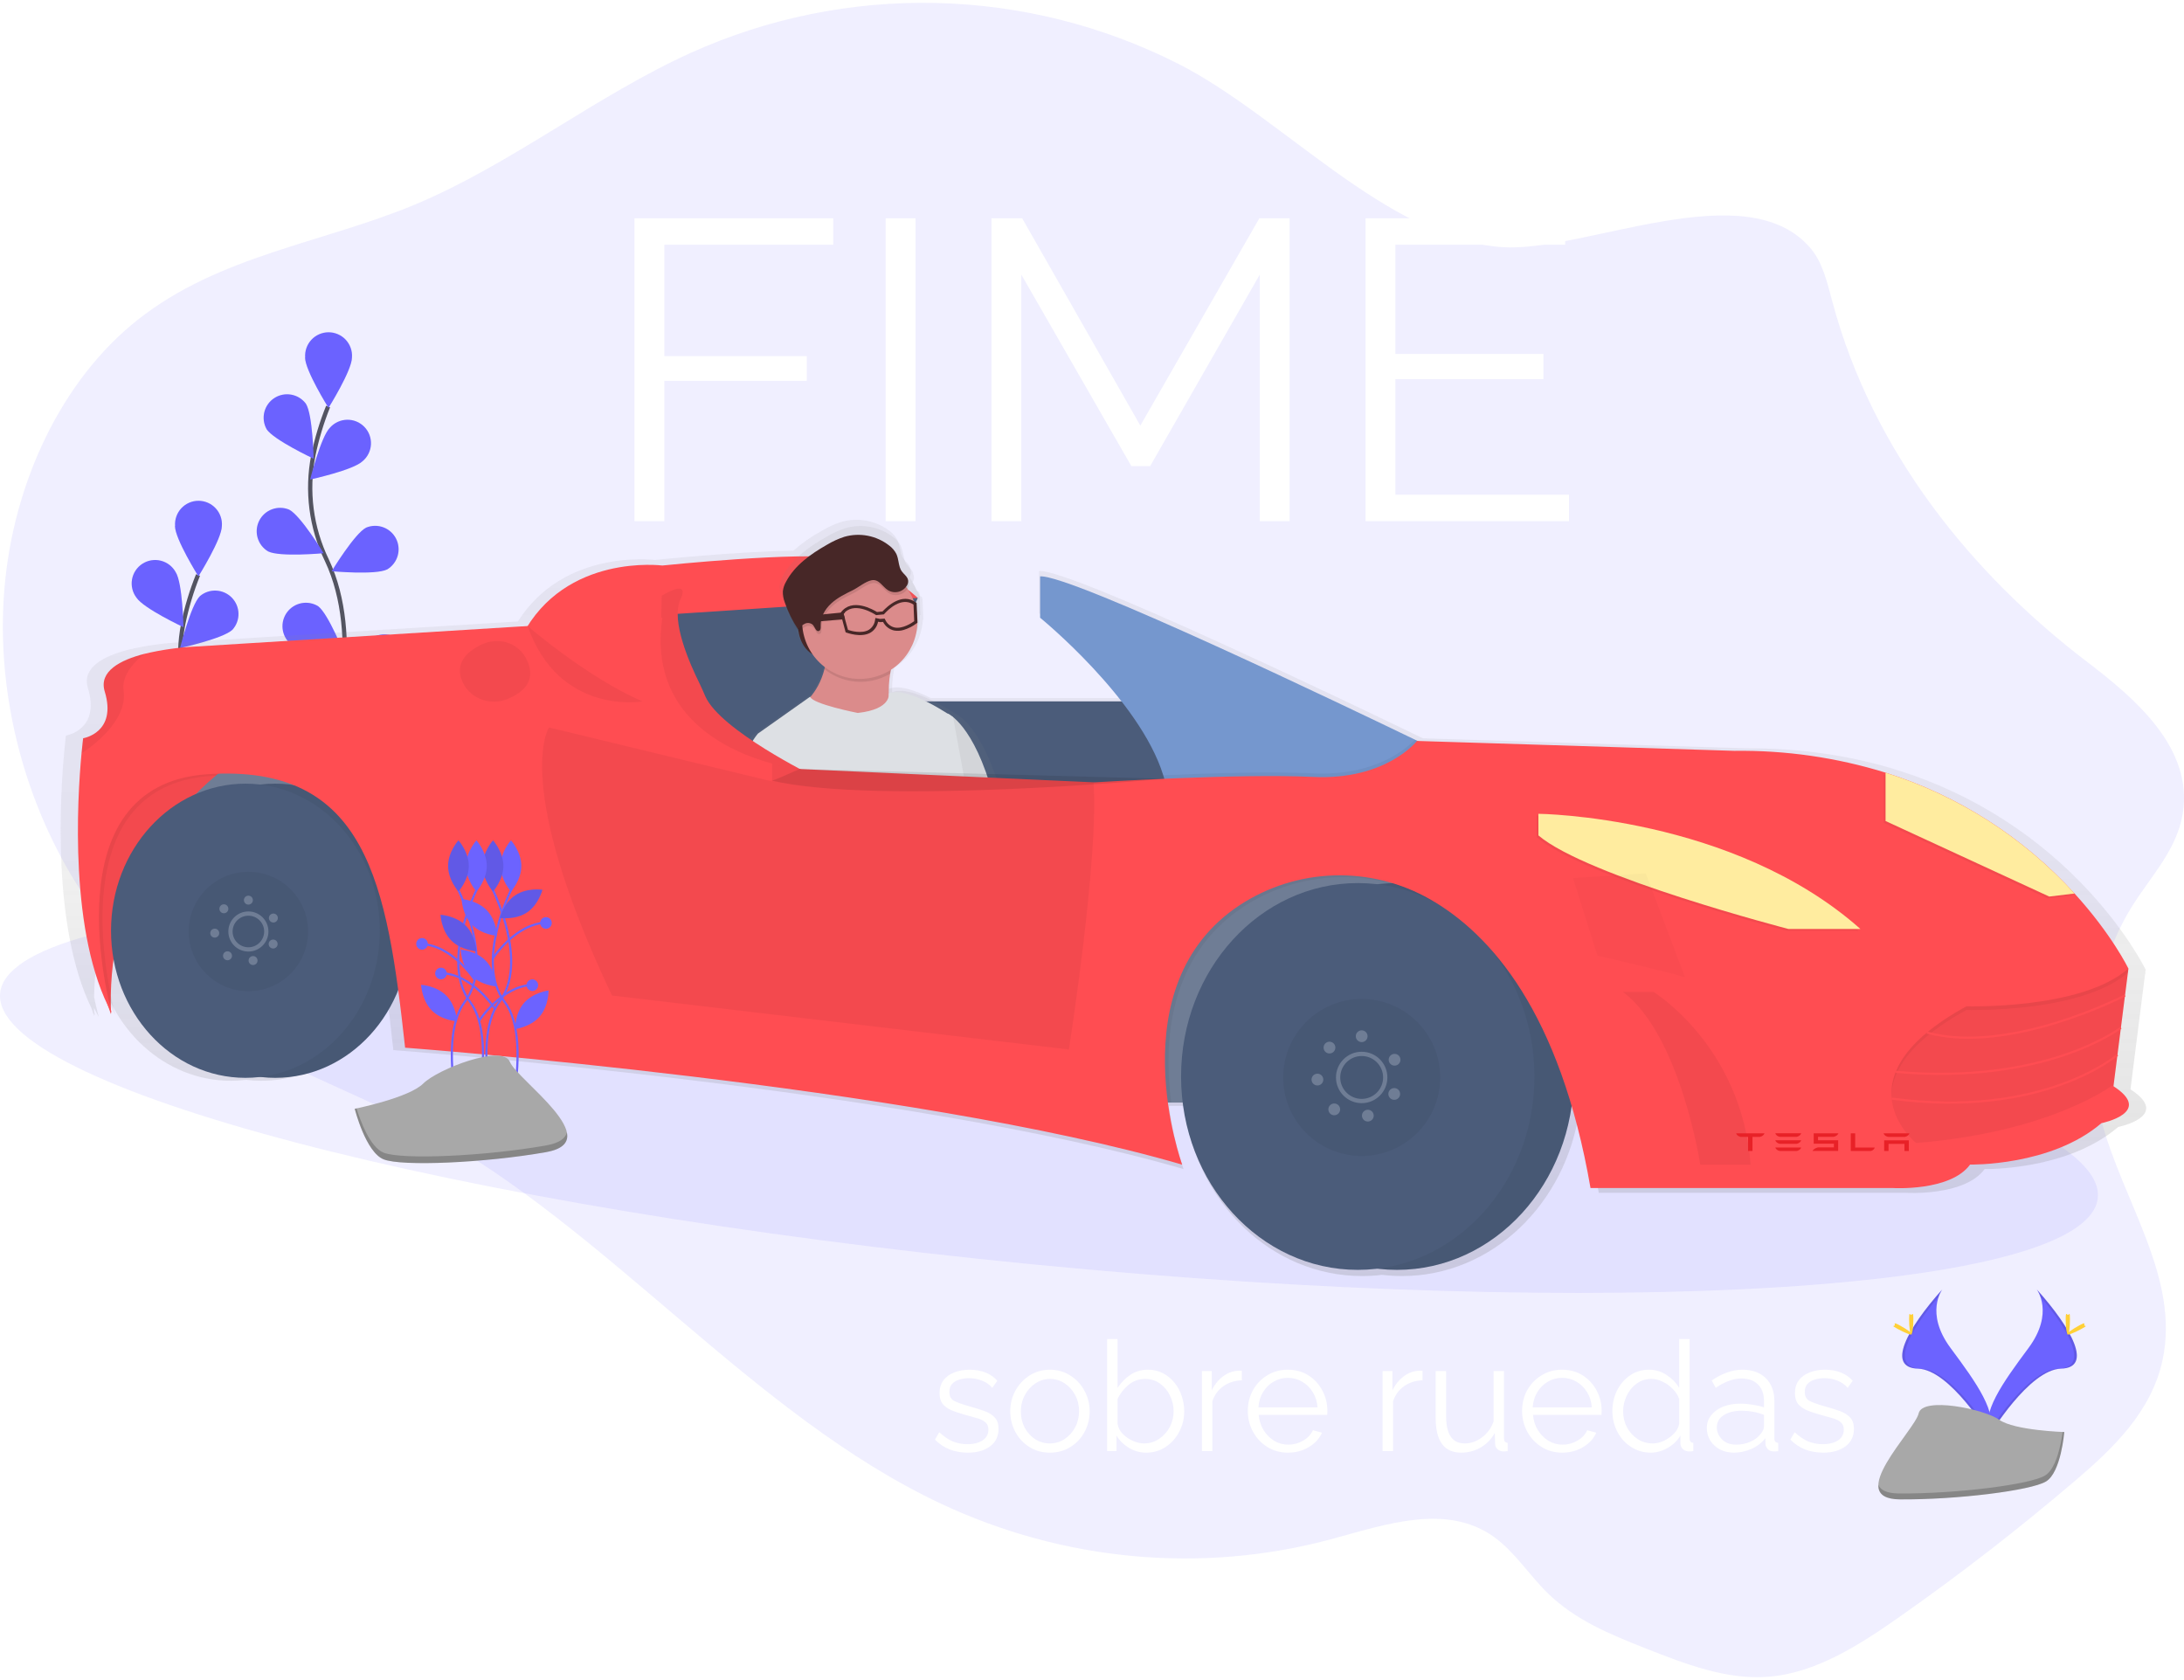 <svg width="65" height="50" viewBox="0 0 1024 785" fill="none" xmlns="http://www.w3.org/2000/svg">
<g clip-path="url(#clip0)">
<path opacity="0.1" d="M849.216 115.433C854.696 122.083 856.806 131.433 859.165 140.224C878.164 211.065 924.98 268.047 978.295 308.748C1000.87 325.988 1028.36 349.109 1023.42 380.02C1020.76 396.62 1009.09 408.84 1000.42 422.361C982.235 450.671 976.335 489.152 985.004 523.043C994.864 561.604 1022.42 597.585 1013.89 636.576C1008.63 660.577 990.774 677.657 973.605 692.338C946.821 715.225 919.184 736.665 890.693 756.659C871.594 770.06 851.276 783.1 829.018 784.8C809.42 786.3 790.222 778.85 771.613 771.5C755.355 765.069 738.686 758.379 725.557 745.499C716.988 737.089 710.159 726.239 700.639 719.358C678.281 703.198 649.564 713.438 623.926 720.358C563.431 736.599 498.687 730.669 441.122 703.618C352.82 662.117 285.516 574.965 199.143 528.203C162.007 508.093 121.61 495.613 87.223 469.712C67.85 454.965 51.202 436.947 38.028 416.471C12.03 376.36 -2.029 325.218 2.031 275.157C6.09 225.096 28.838 176.855 64.565 148.594C102.812 118.343 151.118 112.693 194.634 94.532C239.55 75.752 279.526 43.491 324.013 23.381C360.032 7.134 399.233 -0.84 438.737 0.044C478.241 0.928 517.045 10.648 552.302 28.491C600.748 52.991 649.834 110.153 703.789 114.493C742.226 117.493 819.199 79.012 849.216 115.433Z" fill="#6C63FF"/>
<path d="M155.946 347.089C155.946 347.089 170.505 297.638 153.216 261.247C145.864 246.027 143.646 228.833 146.897 212.245C148.503 204.383 150.826 196.684 153.836 189.245" stroke="#535461" stroke-width="2" stroke-miterlimit="10"/>
<path d="M143.027 166.254C143.027 172.314 154.026 189.885 154.026 189.885C154.026 189.885 165.025 172.314 165.025 166.254C165.137 164.745 164.936 163.23 164.436 161.802C163.935 160.374 163.145 159.065 162.116 157.957C161.086 156.848 159.839 155.964 158.452 155.359C157.066 154.754 155.569 154.442 154.056 154.442C152.543 154.442 151.047 154.754 149.66 155.359C148.273 155.964 147.026 156.848 145.997 157.957C144.967 159.065 144.178 160.374 143.677 161.802C143.176 163.23 142.976 164.745 143.087 166.254H143.027Z" fill="#6C63FF"/>
<path d="M124.939 199.815C128.229 204.905 147.027 213.695 147.027 213.695C147.027 213.695 146.687 192.985 143.398 187.895C141.724 185.67 139.27 184.162 136.529 183.676C133.788 183.19 130.965 183.761 128.628 185.274C126.292 186.788 124.616 189.131 123.939 191.831C123.262 194.531 123.633 197.388 124.979 199.825L124.939 199.815Z" fill="#6C63FF"/>
<path d="M125.729 257.187C131.138 259.917 151.727 258.027 151.727 258.027C151.727 258.027 140.978 240.316 135.568 237.586C133.003 236.521 130.131 236.466 127.527 237.432C124.923 238.397 122.781 240.312 121.53 242.792C120.279 245.272 120.013 248.133 120.785 250.801C121.556 253.469 123.308 255.747 125.689 257.177L125.729 257.187Z" fill="#6C63FF"/>
<path d="M136.098 300.498C140.968 304.098 161.626 305.728 161.626 305.728C161.626 305.728 154.026 286.457 149.147 282.847C146.799 281.42 144.001 280.924 141.306 281.456C138.61 281.988 136.211 283.51 134.581 285.722C132.951 287.934 132.207 290.676 132.498 293.409C132.788 296.142 134.09 298.667 136.148 300.488L136.098 300.498Z" fill="#6C63FF"/>
<path d="M170.025 214.865C165.675 219.086 145.427 223.466 145.427 223.466C145.427 223.466 150.427 203.355 154.736 199.125C155.742 197.998 156.969 197.09 158.341 196.457C159.713 195.825 161.2 195.482 162.711 195.45C164.221 195.418 165.722 195.697 167.119 196.271C168.517 196.844 169.781 197.7 170.834 198.783C171.886 199.867 172.704 201.156 173.237 202.569C173.769 203.983 174.005 205.491 173.929 207C173.853 208.509 173.468 209.986 172.796 211.339C172.124 212.693 171.181 213.893 170.025 214.865Z" fill="#6C63FF"/>
<path d="M181.514 265.627C176.105 268.357 155.516 266.467 155.516 266.467C155.516 266.467 166.265 248.756 171.675 246.026C174.24 244.961 177.113 244.906 179.716 245.872C182.32 246.837 184.462 248.752 185.713 251.232C186.964 253.712 187.23 256.573 186.458 259.241C185.687 261.91 183.935 264.187 181.554 265.617L181.514 265.627Z" fill="#6C63FF"/>
<path d="M185.914 316.498C181.044 320.098 160.386 321.728 160.386 321.728C160.386 321.728 167.985 302.458 172.865 298.848C174.009 297.836 175.35 297.073 176.805 296.609C178.259 296.144 179.795 295.987 181.313 296.148C182.831 296.31 184.3 296.785 185.624 297.545C186.949 298.305 188.1 299.332 189.006 300.561C189.912 301.791 190.552 303.195 190.886 304.685C191.219 306.175 191.239 307.719 190.943 309.217C190.647 310.715 190.043 312.135 189.169 313.387C188.294 314.639 187.169 315.695 185.864 316.488L185.914 316.498Z" fill="#6C63FF"/>
<path opacity="0.1" d="M143.027 166.254C143.027 172.314 154.026 189.885 154.026 189.885C154.026 189.885 165.025 172.314 165.025 166.254C165.137 164.745 164.936 163.23 164.436 161.802C163.935 160.374 163.145 159.065 162.116 157.957C161.086 156.848 159.839 155.964 158.452 155.359C157.066 154.754 155.569 154.442 154.056 154.442C152.543 154.442 151.047 154.754 149.66 155.359C148.273 155.964 147.026 156.848 145.997 157.957C144.967 159.065 144.178 160.374 143.677 161.802C143.176 163.23 142.976 164.745 143.087 166.254H143.027Z" fill="#6C63FF"/>
<path opacity="0.1" d="M124.939 199.815C128.229 204.905 147.027 213.695 147.027 213.695C147.027 213.695 146.687 192.985 143.398 187.895C141.724 185.67 139.27 184.162 136.529 183.676C133.788 183.19 130.965 183.761 128.628 185.274C126.292 186.788 124.616 189.131 123.939 191.831C123.262 194.531 123.633 197.388 124.979 199.825L124.939 199.815Z" fill="#6C63FF"/>
<path opacity="0.1" d="M125.729 257.187C131.138 259.917 151.727 258.027 151.727 258.027C151.727 258.027 140.978 240.316 135.568 237.586C133.003 236.521 130.131 236.466 127.527 237.432C124.923 238.397 122.781 240.312 121.53 242.792C120.279 245.272 120.013 248.133 120.785 250.801C121.556 253.469 123.308 255.747 125.689 257.177L125.729 257.187Z" fill="#6C63FF"/>
<path opacity="0.1" d="M136.098 300.498C140.968 304.098 161.626 305.728 161.626 305.728C161.626 305.728 154.026 286.457 149.147 282.847C146.799 281.42 144.001 280.924 141.306 281.456C138.61 281.988 136.211 283.51 134.581 285.722C132.951 287.934 132.207 290.676 132.498 293.409C132.788 296.142 134.09 298.667 136.148 300.488L136.098 300.498Z" fill="#6C63FF"/>
<path opacity="0.1" d="M170.025 214.865C165.675 219.086 145.427 223.466 145.427 223.466C145.427 223.466 150.427 203.355 154.736 199.125C155.742 197.998 156.969 197.09 158.341 196.457C159.713 195.825 161.2 195.482 162.711 195.45C164.221 195.418 165.722 195.697 167.119 196.271C168.517 196.844 169.781 197.7 170.834 198.783C171.886 199.867 172.704 201.156 173.237 202.569C173.769 203.983 174.005 205.491 173.929 207C173.853 208.509 173.468 209.986 172.796 211.339C172.124 212.693 171.181 213.893 170.025 214.865Z" fill="#6C63FF"/>
<path opacity="0.1" d="M181.514 265.627C176.105 268.357 155.516 266.467 155.516 266.467C155.516 266.467 166.265 248.756 171.675 246.026C174.24 244.961 177.113 244.906 179.716 245.872C182.32 246.837 184.462 248.752 185.713 251.232C186.964 253.712 187.23 256.573 186.458 259.241C185.687 261.91 183.935 264.187 181.554 265.617L181.514 265.627Z" fill="#6C63FF"/>
<path opacity="0.1" d="M185.914 316.498C181.044 320.098 160.386 321.728 160.386 321.728C160.386 321.728 167.985 302.458 172.865 298.848C174.009 297.836 175.35 297.073 176.805 296.609C178.259 296.144 179.795 295.987 181.313 296.148C182.831 296.31 184.3 296.785 185.624 297.545C186.949 298.305 188.1 299.332 189.006 300.561C189.912 301.791 190.552 303.195 190.886 304.685C191.219 306.175 191.239 307.719 190.943 309.217C190.647 310.715 190.043 312.135 189.169 313.387C188.294 314.639 187.169 315.695 185.864 316.488L185.914 316.498Z" fill="#6C63FF"/>
<path d="M94.951 426.091C94.951 426.091 109.51 376.64 92.222 340.249C84.869 325.029 82.651 307.835 85.902 291.247C87.508 283.385 89.831 275.686 92.841 268.247" stroke="#535461" stroke-width="2" stroke-miterlimit="10"/>
<path d="M82.033 245.256C82.033 251.316 93.032 268.887 93.032 268.887C93.032 268.887 104.031 251.316 104.031 245.256C104.143 243.747 103.942 242.232 103.441 240.804C102.94 239.376 102.151 238.067 101.121 236.959C100.092 235.85 98.845 234.966 97.458 234.361C96.071 233.756 94.575 233.444 93.062 233.444C91.549 233.444 90.053 233.756 88.666 234.361C87.279 234.966 86.032 235.85 85.002 236.959C83.973 238.067 83.183 239.376 82.683 240.804C82.182 242.232 81.981 243.747 82.093 245.256H82.033Z" fill="#6C63FF"/>
<path d="M63.944 278.817C67.234 283.907 85.992 292.687 85.992 292.687C85.992 292.687 85.653 271.977 82.363 266.887C81.633 265.565 80.639 264.408 79.443 263.488C78.247 262.567 76.874 261.902 75.41 261.535C73.946 261.168 72.422 261.106 70.933 261.353C69.444 261.6 68.022 262.151 66.755 262.972C65.488 263.792 64.404 264.865 63.569 266.123C62.735 267.381 62.168 268.797 61.904 270.283C61.641 271.769 61.686 273.294 62.037 274.762C62.388 276.231 63.037 277.611 63.944 278.817Z" fill="#6C63FF"/>
<path d="M64.734 336.189C70.144 338.919 90.732 337.029 90.732 337.029C90.732 337.029 79.983 319.318 74.573 316.588C73.277 315.809 71.833 315.307 70.333 315.111C68.834 314.916 67.309 315.031 65.856 315.452C64.403 315.872 63.053 316.587 61.889 317.553C60.724 318.519 59.772 319.715 59.091 321.066C58.41 322.416 58.015 323.893 57.93 325.403C57.845 326.914 58.073 328.425 58.599 329.844C59.125 331.262 59.938 332.557 60.986 333.647C62.035 334.737 63.297 335.599 64.694 336.179L64.734 336.189Z" fill="#6C63FF"/>
<path d="M75.103 379.5C79.973 383.1 100.631 384.73 100.631 384.73C100.631 384.73 93.032 365.459 88.152 361.849C85.804 360.422 83.007 359.926 80.311 360.458C77.615 360.99 75.216 362.512 73.586 364.724C71.956 366.936 71.213 369.678 71.503 372.411C71.793 375.144 73.095 377.669 75.153 379.49L75.103 379.5Z" fill="#6C63FF"/>
<path d="M109.03 293.867C104.681 298.088 84.433 302.468 84.433 302.468C84.433 302.468 89.432 282.357 93.742 278.127C95.87 276.336 98.597 275.419 101.375 275.558C104.153 275.698 106.774 276.885 108.712 278.88C110.65 280.875 111.76 283.53 111.819 286.311C111.878 289.092 110.882 291.792 109.03 293.867Z" fill="#6C63FF"/>
<path d="M120.519 344.629C115.11 347.359 94.522 345.469 94.522 345.469C94.522 345.469 105.271 327.758 110.68 325.028C113.245 323.963 116.118 323.908 118.722 324.874C121.325 325.839 123.468 327.754 124.718 330.234C125.969 332.714 126.235 335.575 125.464 338.243C124.692 340.912 122.94 343.189 120.559 344.619L120.519 344.629Z" fill="#6C63FF"/>
<path d="M124.919 395.5C120.049 399.1 99.391 400.73 99.391 400.73C99.391 400.73 106.991 381.46 111.87 377.85C113.014 376.838 114.356 376.075 115.81 375.611C117.265 375.146 118.8 374.989 120.318 375.15C121.837 375.312 123.305 375.787 124.629 376.547C125.954 377.307 127.106 378.334 128.012 379.563C128.917 380.793 129.557 382.197 129.891 383.687C130.224 385.177 130.244 386.721 129.948 388.219C129.653 389.717 129.048 391.137 128.174 392.389C127.299 393.641 126.174 394.697 124.869 395.49L124.919 395.5Z" fill="#6C63FF"/>
<path opacity="0.1" d="M82.033 245.256C82.033 251.316 93.032 268.887 93.032 268.887C93.032 268.887 104.031 251.316 104.031 245.256C104.143 243.747 103.942 242.232 103.441 240.804C102.94 239.376 102.151 238.067 101.121 236.959C100.092 235.85 98.845 234.966 97.458 234.361C96.071 233.756 94.575 233.444 93.062 233.444C91.549 233.444 90.053 233.756 88.666 234.361C87.279 234.966 86.032 235.85 85.002 236.959C83.973 238.067 83.183 239.376 82.683 240.804C82.182 242.232 81.981 243.747 82.093 245.256H82.033Z" fill="#6C63FF"/>
<path opacity="0.1" d="M63.944 278.817C67.234 283.907 85.992 292.687 85.992 292.687C85.992 292.687 85.653 271.977 82.363 266.887C81.633 265.565 80.639 264.408 79.443 263.488C78.247 262.567 76.874 261.902 75.41 261.535C73.946 261.168 72.422 261.106 70.933 261.353C69.444 261.6 68.022 262.151 66.755 262.972C65.488 263.792 64.404 264.865 63.569 266.123C62.735 267.381 62.168 268.797 61.904 270.283C61.641 271.769 61.686 273.294 62.037 274.762C62.388 276.231 63.037 277.611 63.944 278.817Z" fill="#6C63FF"/>
<path opacity="0.1" d="M64.734 336.189C70.144 338.919 90.732 337.029 90.732 337.029C90.732 337.029 79.983 319.318 74.573 316.588C73.277 315.809 71.833 315.307 70.333 315.111C68.834 314.916 67.309 315.031 65.856 315.452C64.403 315.872 63.053 316.587 61.889 317.553C60.724 318.519 59.772 319.715 59.091 321.066C58.41 322.416 58.015 323.893 57.93 325.403C57.845 326.914 58.073 328.425 58.599 329.844C59.125 331.262 59.938 332.557 60.986 333.647C62.035 334.737 63.297 335.599 64.694 336.179L64.734 336.189Z" fill="#6C63FF"/>
<path opacity="0.1" d="M75.103 379.5C79.973 383.1 100.631 384.73 100.631 384.73C100.631 384.73 93.032 365.459 88.152 361.849C85.804 360.422 83.007 359.926 80.311 360.458C77.615 360.99 75.216 362.512 73.586 364.724C71.956 366.936 71.213 369.678 71.503 372.411C71.793 375.144 73.095 377.669 75.153 379.49L75.103 379.5Z" fill="#6C63FF"/>
<path opacity="0.1" d="M109.03 293.867C104.681 298.088 84.433 302.468 84.433 302.468C84.433 302.468 89.432 282.357 93.742 278.127C95.87 276.336 98.597 275.419 101.375 275.558C104.153 275.698 106.774 276.885 108.712 278.88C110.65 280.875 111.76 283.53 111.819 286.311C111.878 289.092 110.882 291.792 109.03 293.867Z" fill="#6C63FF"/>
<path opacity="0.1" d="M120.519 344.629C115.11 347.359 94.522 345.469 94.522 345.469C94.522 345.469 105.271 327.758 110.68 325.028C113.245 323.963 116.118 323.908 118.722 324.874C121.325 325.839 123.468 327.754 124.718 330.234C125.969 332.714 126.235 335.575 125.464 338.243C124.692 340.912 122.94 343.189 120.559 344.619L120.519 344.629Z" fill="#6C63FF"/>
<path opacity="0.1" d="M124.919 395.5C120.049 399.1 99.391 400.73 99.391 400.73C99.391 400.73 106.991 381.46 111.87 377.85C113.014 376.838 114.356 376.075 115.81 375.611C117.265 375.146 118.8 374.989 120.318 375.15C121.837 375.312 123.305 375.787 124.629 376.547C125.954 377.307 127.106 378.334 128.012 379.563C128.917 380.793 129.557 382.197 129.891 383.687C130.224 385.177 130.244 386.721 129.948 388.219C129.653 389.717 129.048 391.137 128.174 392.389C127.299 393.641 126.174 394.697 124.869 395.49L124.919 395.5Z" fill="#6C63FF"/>
<path opacity="0.1" d="M484.104 591.426C212.511 564.936 -4.203 508.018 0.06 464.296C4.324 420.573 227.95 406.603 499.543 433.093C771.137 459.582 987.851 516.5 983.587 560.223C979.324 603.945 755.698 617.915 484.104 591.426Z" fill="#6C63FF"/>
<path d="M42.856 471.262C24.368 433.361 28.187 371.669 30.157 350.729C30.587 346.149 30.927 343.519 30.927 343.519C30.927 343.519 47.226 340.949 41.216 321.218C38.277 311.558 48.715 306.218 60.114 303.288C68.265 301.338 76.581 300.163 84.952 299.778L242.828 290.027C264.477 255.667 307.073 261.187 307.073 261.187C307.073 261.187 345.07 257.237 372.007 256.827C376.095 253.224 380.577 250.095 385.366 247.496C388.22 245.781 391.259 244.396 394.425 243.366C398.275 242.255 402.331 242.061 406.269 242.799C410.207 243.537 413.917 245.187 417.103 247.616C418.656 248.733 419.921 250.204 420.793 251.906C421.129 252.681 421.38 253.489 421.543 254.316C421.949 255.729 422.283 257.16 422.543 258.607C422.777 259.303 423.114 259.96 423.543 260.557C424.622 262.087 426.482 263.237 426.722 265.087C426.728 265.193 426.728 265.3 426.722 265.407C426.92 265.76 427.052 266.146 427.112 266.547C427.184 267.37 427.007 268.196 426.602 268.917C426.542 269.037 426.472 269.147 426.402 269.257C427.732 271.182 428.817 273.264 429.632 275.457C430.002 275.658 430.359 275.882 430.702 276.127L431.002 276.347V276.957L431.172 277.087L431.542 286.937L431.332 287.097C431.029 291.692 429.643 296.15 427.286 300.107C424.93 304.063 421.67 307.404 417.773 309.858C417.643 310.488 417.523 311.128 417.403 311.798C416.854 315.028 416.606 318.302 416.663 321.578H416.833C421.533 319.578 429.572 322.518 436.481 325.948H525.994C508.535 303.488 487.177 286.067 487.177 286.067V266.327C502.436 265.567 636.484 329.968 665.871 344.189L667.171 344.819L818.208 349.499C845.566 349.329 869.483 353.349 890.202 359.899C924.823 370.776 955.934 390.654 980.354 417.501C998.192 437.081 1006.01 453.262 1006.01 453.262L1005.84 454.622L1006.01 454.972L1005.77 455.182L1001.7 487.302L998.902 509.403C1018.36 521.983 993.153 527.023 993.153 527.023C969.155 547.604 930.548 546.754 930.548 546.754C921.119 559.624 893.671 557.904 893.671 557.904H749.594C747.35 544.675 744.345 531.586 740.595 518.703C734.445 562.994 699.498 596.925 657.322 596.925C654.194 596.923 651.068 596.733 647.963 596.355C644.858 596.733 641.732 596.923 638.604 596.925C595.938 596.925 560.681 562.194 555.131 517.163H548.082C549.398 527.224 551.685 537.134 554.911 546.754C425.412 509.013 184.424 491.002 184.424 491.002C183.424 481.502 182.324 472.322 181.134 463.512C171.205 488.162 148.697 505.373 122.499 505.373C120.119 505.37 117.742 505.223 115.38 504.933C113.018 505.223 110.64 505.37 108.26 505.373C77.153 505.373 51.265 481.102 45.426 448.921C44.653 454.601 44.212 460.321 44.106 466.052C45.216 471.512 46.186 475.002 46.316 475.492C45.536 474.065 44.796 472.605 44.096 471.112C44.096 471.692 44.096 472.292 44.096 472.892C44.336 473.892 44.506 474.452 44.556 474.642L44.116 473.822C44.116 474.262 44.116 474.692 44.116 475.132C44.216 475.172 43.686 473.732 42.856 471.262Z" fill="url(#paint0_linear)"/>
<path d="M57.965 335.079H354.839V454.852H57.965V335.079Z" fill="#6F7D95"/>
<path d="M430.322 278.987L388.156 373.46L304.653 368.399L301.283 329.598L298.754 284.047L416.823 275.607L430.322 278.987Z" fill="#4B5C7A"/>
<path d="M430.322 278.987C430.322 278.987 414.324 263.807 394.895 260.427C375.467 257.047 310.553 263.797 310.553 263.797L301.273 279.797L303.013 287.417L430.322 278.987Z" fill="#FF4D52"/>
<path d="M271.346 327.488H570.75V415.211H271.346V327.488Z" fill="#4B5C7A"/>
<path d="M345.01 387.17C337.1 360.719 352.869 343.339 352.869 343.339L379.007 325.098C379.028 325.16 379.055 325.221 379.087 325.278C382.486 321.294 384.919 316.578 386.196 311.498C386.276 311.178 386.346 310.848 386.426 310.498C384.037 308.722 381.944 306.579 380.227 304.148C375.967 301.538 374.067 297.338 373.347 293.147C370.607 289.08 368.424 284.664 366.858 280.017C366.599 279.266 366.379 278.501 366.198 277.727C365.694 276.286 365.47 274.762 365.538 273.237C365.751 271.539 366.316 269.904 367.198 268.437C371.597 260.437 379.517 254.866 387.546 250.326C390.353 248.64 393.341 247.278 396.455 246.266C400.24 245.175 404.228 244.985 408.1 245.711C411.972 246.436 415.62 248.058 418.753 250.446C420.281 251.545 421.525 252.992 422.383 254.667C422.714 255.428 422.962 256.222 423.123 257.037C423.511 258.426 423.828 259.835 424.073 261.257C424.291 261.936 424.607 262.58 425.013 263.167C426.083 264.667 427.902 265.797 428.142 267.627C428.148 267.733 428.148 267.84 428.142 267.947C428.335 268.294 428.464 268.674 428.522 269.067C428.596 269.876 428.422 270.689 428.022 271.397C427.962 271.517 427.892 271.627 427.822 271.737C429.131 273.631 430.199 275.68 431.002 277.837C431.369 278.035 431.723 278.256 432.062 278.497L432.352 278.707V279.307L432.522 279.437L432.892 289.127L432.692 289.287C432.397 293.807 431.035 298.193 428.718 302.085C426.401 305.977 423.195 309.264 419.363 311.678C419.233 312.298 419.113 312.928 419.003 313.588C418.399 317.077 418.158 320.619 418.283 324.158C418.323 323.853 418.323 323.544 418.283 323.238C425.513 319.968 441.281 329.008 447.631 333.009C448.593 333.465 449.491 334.046 450.3 334.739L450.41 334.819C454.78 338.359 463.409 348.199 470.259 373.49C479.758 408.78 478.768 416.781 485.687 424.961C492.607 433.141 499.476 490.773 499.476 490.773L485.547 494.523L483.767 488.802C467.209 503.903 420.843 511.173 420.843 511.173L419.423 506.763C412.314 509.323 400.425 505.433 400.425 505.433C383.046 499.293 376.537 483.712 363.928 463.162C351.319 442.611 345.01 387.17 345.01 387.17ZM415.103 493.503L383.006 393.93C380.097 409.39 392.935 433.741 394.075 449.661C394.785 459.902 406.704 480.252 415.103 493.503Z" fill="url(#paint1_linear)"/>
<path d="M374.947 282.397C374.947 282.397 369.358 303.688 385.946 307.398C402.535 311.108 391.606 297.828 391.606 297.828L375.607 282.237L374.947 282.397Z" fill="#472727"/>
<path d="M444.301 333.138C444.301 333.138 456.64 338.139 465.709 371.819C474.778 405.5 473.878 413.101 480.408 420.931C486.937 428.761 493.627 483.702 493.627 483.702L480.568 487.222L469.199 450.501L437.931 353.499L444.301 333.138Z" fill="#DDE0E4"/>
<path opacity="0.05" d="M444.301 333.138C444.301 333.138 456.64 338.139 465.709 371.819C474.778 405.5 473.878 413.101 480.408 420.931C486.937 428.761 493.627 483.702 493.627 483.702L480.568 487.222L469.199 450.501L437.931 353.499L444.301 333.138Z" fill="black"/>
<path d="M375.787 329.338C375.787 329.338 427.442 355.599 419.883 338.469C416.143 330.008 416.283 321.238 417.373 314.468C417.995 310.48 419.086 306.58 420.623 302.848C420.623 302.848 385.506 275.067 387.566 297.748C388.059 302.629 387.721 307.559 386.566 312.328C383.526 324.358 375.787 329.338 375.787 329.338Z" fill="#DB8B8B"/>
<path opacity="0.1" d="M386.566 312.368C389.888 315.036 393.794 316.88 397.965 317.749C402.136 318.618 406.453 318.487 410.564 317.368C412.968 316.721 415.273 315.749 417.413 314.478C418.035 310.49 419.126 306.59 420.663 302.858C420.663 302.858 385.546 275.077 387.606 297.758C388.09 302.651 387.738 307.592 386.566 312.368Z" fill="black"/>
<path d="M377.015 296.946C373.132 282.525 381.674 267.688 396.093 263.805C410.512 259.922 425.348 268.464 429.23 282.885C433.113 297.305 424.571 312.143 410.152 316.026C395.733 319.909 380.897 311.366 377.015 296.946Z" fill="#DB8B8B"/>
<path opacity="0.1" d="M416.703 276.727C417.445 277.18 418.271 277.479 419.131 277.605C419.991 277.731 420.868 277.682 421.708 277.46C422.549 277.239 423.336 276.85 424.022 276.317C424.709 275.783 425.28 275.117 425.703 274.357C426.074 273.679 426.234 272.906 426.163 272.137C425.933 270.397 424.213 269.317 423.163 267.877C421.533 265.547 421.843 262.357 420.663 259.767C419.851 258.185 418.68 256.815 417.243 255.767C414.321 253.482 410.9 251.921 407.259 251.212C403.618 250.503 399.861 250.665 396.295 251.686C393.378 252.638 390.579 253.924 387.956 255.517C380.437 259.807 373.027 265.057 368.958 272.687C368.133 274.087 367.609 275.643 367.418 277.257C367.373 279 367.679 280.735 368.318 282.357C369.822 286.839 371.917 291.1 374.547 295.028C375.427 293.935 376.532 293.045 377.787 292.417C378.42 292.118 379.132 292.025 379.821 292.153C380.51 292.28 381.142 292.621 381.626 293.127C382.496 294.238 383.026 296.358 384.346 295.858C385.206 295.538 385.196 294.348 385.156 293.427C384.976 289.427 387.156 285.657 390.086 282.957C393.016 280.257 396.645 278.477 400.225 276.727C402.795 275.467 406.224 272.577 409.044 272.067C412.544 271.417 414.194 275.177 416.703 276.727Z" fill="black"/>
<path d="M416.333 275.357C417.075 275.81 417.901 276.109 418.761 276.235C419.621 276.361 420.497 276.312 421.338 276.09C422.179 275.869 422.966 275.48 423.652 274.947C424.339 274.413 424.91 273.747 425.333 272.987C425.703 272.309 425.864 271.536 425.792 270.767C425.563 269.027 423.843 267.947 422.793 266.507C421.163 264.177 421.473 260.987 420.293 258.397C419.481 256.815 418.31 255.445 416.873 254.397C413.951 252.112 410.53 250.551 406.889 249.842C403.248 249.133 399.491 249.295 395.925 250.316C393.007 251.268 390.209 252.554 387.586 254.146C380.067 258.437 372.657 263.687 368.588 271.317C367.763 272.717 367.239 274.273 367.048 275.887C367.003 277.63 367.309 279.365 367.948 280.987C369.452 285.469 371.547 289.73 374.177 293.658C375.057 292.565 376.162 291.674 377.417 291.047C378.05 290.748 378.762 290.655 379.451 290.783C380.14 290.91 380.772 291.251 381.256 291.757C382.126 292.868 382.656 294.988 383.976 294.488C384.836 294.168 384.826 292.978 384.786 292.057C384.606 288.057 386.786 284.287 389.716 281.587C392.645 278.887 396.275 277.107 399.855 275.357C402.425 274.097 405.854 271.207 408.674 270.697C412.174 270.037 413.824 273.807 416.333 275.357Z" fill="#472727"/>
<path d="M402.175 332.918C402.175 332.918 380.787 328.728 379.857 325.298L355.399 342.569C355.399 342.569 340.68 359.059 348.209 384.3C348.209 384.3 354.339 437.191 366.258 456.822C378.177 476.452 385.026 501.883 401.355 507.823C401.355 507.823 417.053 497.703 422.233 497.823C422.233 497.823 395.645 459.292 394.505 444.121C393.366 428.951 381.217 405.69 383.876 390.97L419.873 502.873C419.873 502.873 477.868 493.873 483.748 474.622C483.748 474.622 478.748 467.112 479.678 459.502C480.608 451.891 457.8 394.64 457.8 394.64L446.881 334.939C446.881 334.939 425.283 319.848 416.683 323.768C416.723 323.708 418.283 331.158 402.175 332.918Z" fill="#DDE0E4"/>
<g opacity="0.1">
<path opacity="0.1" d="M394.385 286.497C399.665 279.297 409.734 285.207 411.384 286.237L413.974 285.977C416.233 283.517 423.163 276.977 429.672 281.787L429.952 281.997L430.342 291.227L430.062 291.447C428.182 292.899 426.05 293.991 423.773 294.667C422.331 295.091 420.81 295.167 419.333 294.888C418.241 294.635 417.217 294.146 416.334 293.455C415.451 292.764 414.731 291.888 414.223 290.887L412.874 290.977L411.874 290.787C411.674 291.851 411.249 292.859 410.628 293.746C410.008 294.632 409.205 295.376 408.274 295.928C403.804 298.458 397.275 295.928 397.005 295.878L396.665 295.748L394.265 286.817L394.385 286.497ZM397.775 294.617C399.105 295.067 404.124 296.548 407.494 294.617C408.333 294.092 409.04 293.38 409.56 292.537C410.08 291.694 410.4 290.743 410.494 289.757L410.614 289.027L412.804 289.477L415.003 289.397L415.213 289.817C415.615 290.726 416.219 291.53 416.98 292.168C417.741 292.806 418.639 293.261 419.603 293.497C423.373 294.307 427.732 291.387 428.872 290.557L428.542 282.757C422.883 278.947 416.643 285.127 414.844 287.147L414.654 287.357L411.004 287.717L410.784 287.567C410.684 287.507 401.615 281.417 396.445 286.317C396.189 286.555 395.951 286.812 395.735 287.087L397.775 294.617Z" fill="black"/>
<path opacity="0.1" d="M378.007 291.137L395.005 289.727L396.405 289.457L395.775 287.097C395.991 286.822 396.229 286.565 396.485 286.327L394.425 286.527L380.517 287.887L378.007 291.137Z" fill="black"/>
</g>
<path d="M394.205 285.857C399.485 278.657 409.554 284.567 411.204 285.597L413.794 285.337C416.053 282.877 422.983 276.337 429.492 281.147L429.772 281.357L430.162 290.587L429.882 290.807C428.002 292.259 425.87 293.351 423.593 294.027C422.151 294.451 420.63 294.527 419.153 294.247C418.061 293.995 417.037 293.506 416.154 292.815C415.271 292.124 414.551 291.248 414.044 290.247L412.694 290.337L411.694 290.147C411.494 291.211 411.069 292.219 410.448 293.106C409.828 293.992 409.025 294.736 408.094 295.287C403.625 297.818 397.095 295.287 396.825 295.237L396.485 295.107L394.085 286.177L394.205 285.857ZM397.595 293.977C398.925 294.427 403.945 295.908 407.314 293.977C408.153 293.452 408.86 292.74 409.38 291.897C409.901 291.054 410.22 290.103 410.314 289.117L410.434 288.387L412.624 288.837L414.794 288.697L415.004 289.117C415.398 290.031 415.997 290.842 416.755 291.487C417.513 292.132 418.408 292.594 419.373 292.837C423.143 293.647 427.503 290.727 428.642 289.897L428.312 282.097C422.653 278.287 416.413 284.467 414.614 286.487L414.424 286.697L410.774 287.057L410.554 286.907C410.454 286.847 401.385 280.757 396.215 285.657C395.959 285.895 395.721 286.152 395.505 286.427L397.595 293.977Z" fill="#472727"/>
<path d="M377.847 290.497L394.785 289.087L396.185 288.817L395.555 286.457C395.771 286.182 396.009 285.925 396.265 285.687L394.205 285.887L380.297 287.247L377.847 290.497Z" fill="#472727"/>
<path d="M494.007 395.81H790.881V515.583H494.007V395.81Z" fill="#6F7D95"/>
<path d="M655.012 594.025C609.26 594.025 572.17 553.43 572.17 503.353C572.17 453.276 609.26 412.681 655.012 412.681C700.765 412.681 737.855 453.276 737.855 503.353C737.855 553.43 700.765 594.025 655.012 594.025Z" fill="#4B5C7A"/>
<path opacity="0.05" d="M655.012 594.025C609.26 594.025 572.17 553.43 572.17 503.353C572.17 453.276 609.26 412.681 655.012 412.681C700.765 412.681 737.855 453.276 737.855 503.353C737.855 553.43 700.765 594.025 655.012 594.025Z" fill="black"/>
<path d="M636.604 594.025C590.852 594.025 553.762 553.43 553.762 503.353C553.762 453.276 590.852 412.681 636.604 412.681C682.357 412.681 719.447 453.276 719.447 503.353C719.447 553.43 682.357 594.025 636.604 594.025Z" fill="#4B5C7A"/>
<path opacity="0.05" d="M638.444 540.634C618.11 540.634 601.627 524.148 601.627 503.813C601.627 483.477 618.11 466.992 638.444 466.992C658.777 466.992 675.26 483.477 675.26 503.813C675.26 524.148 658.777 540.634 638.444 540.634Z" fill="black"/>
<path d="M638.444 514.863C632.342 514.863 627.395 509.916 627.395 503.813C627.395 497.71 632.342 492.763 638.444 492.763C644.546 492.763 649.493 497.71 649.493 503.813C649.493 509.916 644.546 514.863 638.444 514.863Z" stroke="#6F7D95" stroke-width="2" stroke-miterlimit="10"/>
<path d="M638.444 487.242C636.92 487.242 635.684 486.007 635.684 484.482C635.684 482.958 636.92 481.722 638.444 481.722C639.968 481.722 641.204 482.958 641.204 484.482C641.204 486.007 639.968 487.242 638.444 487.242Z" fill="#6F7D95"/>
<path d="M621.568 491.927C620.401 490.947 620.248 489.206 621.228 488.038C622.208 486.87 623.948 486.718 625.116 487.698C626.284 488.678 626.436 490.419 625.456 491.586C624.476 492.754 622.736 492.906 621.568 491.927Z" fill="#6F7D95"/>
<path d="M614.979 505.292C614.715 503.791 615.717 502.359 617.218 502.095C618.719 501.83 620.15 502.832 620.415 504.333C620.68 505.835 619.677 507.266 618.176 507.531C616.675 507.795 615.244 506.793 614.979 505.292Z" fill="#6F7D95"/>
<path d="M624.207 521.167C622.887 520.405 622.435 518.717 623.197 517.397C623.959 516.077 625.647 515.624 626.967 516.387C628.287 517.149 628.739 518.837 627.977 520.157C627.215 521.477 625.527 521.929 624.207 521.167Z" fill="#6F7D95"/>
<path d="M638.737 522.661C638.216 521.229 638.954 519.645 640.387 519.124C641.819 518.602 643.402 519.341 643.924 520.773C644.445 522.206 643.707 523.789 642.274 524.311C640.842 524.832 639.258 524.094 638.737 522.661Z" fill="#6F7D95"/>
<path d="M652.765 514.137C651.333 513.616 650.594 512.032 651.115 510.599C651.637 509.167 653.22 508.429 654.653 508.95C656.085 509.471 656.823 511.055 656.302 512.487C655.781 513.92 654.197 514.658 652.765 514.137Z" fill="#6F7D95"/>
<path d="M651.478 496.894C650.716 495.574 651.168 493.886 652.488 493.124C653.808 492.362 655.496 492.814 656.258 494.134C657.02 495.454 656.568 497.142 655.248 497.904C653.928 498.667 652.24 498.214 651.478 496.894Z" fill="#6F7D95"/>
<path d="M41.346 433.281C44.176 452.822 52.045 474.212 52.045 474.212C51.992 472.879 51.959 471.562 51.946 470.262C51.946 468.582 51.946 466.922 51.946 465.262C52.945 411.4 82.293 378.17 101.221 362.259C106.141 358.067 111.432 354.331 117.03 351.099H65.584C65.584 351.099 45.346 392.43 41.126 412.671C39.906 418.351 40.246 425.681 41.346 433.281Z" fill="#FF4D52"/>
<path opacity="0.05" d="M41.346 433.281C44.176 452.822 52.045 474.212 52.045 474.212C51.992 472.879 51.959 471.562 51.946 470.262C51.946 468.582 51.946 466.922 51.946 465.262C52.945 411.4 82.293 378.17 101.221 362.259C106.141 358.067 111.432 354.331 117.03 351.099H65.584C65.584 351.099 45.346 392.43 41.126 412.671C39.906 418.351 40.246 425.681 41.346 433.281Z" fill="black"/>
<path d="M129.059 503.993C94.262 503.993 66.054 473.118 66.054 435.031C66.054 396.945 94.262 366.069 129.059 366.069C163.855 366.069 192.063 396.945 192.063 435.031C192.063 473.118 163.855 503.993 129.059 503.993Z" fill="#4B5C7A"/>
<path opacity="0.05" d="M129.059 503.993C94.262 503.993 66.054 473.118 66.054 435.031C66.054 396.945 94.262 366.069 129.059 366.069C163.855 366.069 192.063 396.945 192.063 435.031C192.063 473.118 163.855 503.993 129.059 503.993Z" fill="black"/>
<path d="M115.06 503.993C80.263 503.993 52.055 473.118 52.055 435.031C52.055 396.945 80.263 366.069 115.06 366.069C149.856 366.069 178.064 396.945 178.064 435.031C178.064 473.118 149.856 503.993 115.06 503.993Z" fill="#4B5C7A"/>
<path opacity="0.05" d="M116.46 463.382C100.997 463.382 88.462 450.845 88.462 435.381C88.462 419.917 100.997 407.38 116.46 407.38C131.922 407.38 144.457 419.917 144.457 435.381C144.457 450.845 131.922 463.382 116.46 463.382Z" fill="black"/>
<path d="M116.46 443.781C111.821 443.781 108.06 440.02 108.06 435.381C108.06 430.742 111.821 426.981 116.46 426.981C121.098 426.981 124.859 430.742 124.859 435.381C124.859 440.02 121.098 443.781 116.46 443.781Z" stroke="#6F7D95" stroke-width="2" stroke-miterlimit="10"/>
<path d="M116.46 422.781C115.3 422.781 114.36 421.841 114.36 420.681C114.36 419.521 115.3 418.581 116.46 418.581C117.619 418.581 118.559 419.521 118.559 420.681C118.559 421.841 117.619 422.781 116.46 422.781Z" fill="#6F7D95"/>
<path d="M103.618 426.341C102.73 425.596 102.614 424.271 103.359 423.383C104.105 422.494 105.429 422.378 106.318 423.124C107.206 423.869 107.322 425.194 106.576 426.082C105.831 426.971 104.507 427.087 103.618 426.341Z" fill="#6F7D95"/>
<path d="M98.615 436.515C98.413 435.373 99.176 434.283 100.318 434.082C101.46 433.881 102.549 434.643 102.75 435.785C102.952 436.928 102.189 438.017 101.047 438.218C99.905 438.42 98.816 437.657 98.615 436.515Z" fill="#6F7D95"/>
<path d="M105.623 448.586C104.619 448.006 104.275 446.722 104.855 445.717C105.435 444.713 106.719 444.369 107.723 444.949C108.727 445.529 109.072 446.813 108.492 447.818C107.912 448.822 106.628 449.166 105.623 448.586Z" fill="#6F7D95"/>
<path d="M116.678 449.719C116.281 448.629 116.843 447.424 117.933 447.027C119.022 446.631 120.227 447.193 120.624 448.283C121.021 449.372 120.459 450.578 119.369 450.974C118.279 451.371 117.074 450.809 116.678 449.719Z" fill="#6F7D95"/>
<path d="M127.351 443.228C126.261 442.831 125.699 441.626 126.096 440.536C126.492 439.446 127.697 438.884 128.787 439.281C129.877 439.677 130.438 440.883 130.042 441.972C129.645 443.062 128.44 443.624 127.351 443.228Z" fill="#6F7D95"/>
<path d="M126.359 430.117C125.779 429.112 126.123 427.828 127.128 427.248C128.132 426.668 129.416 427.012 129.996 428.017C130.576 429.021 130.232 430.306 129.228 430.886C128.223 431.465 126.939 431.121 126.359 430.117Z" fill="#6F7D95"/>
<path d="M990.333 512.633L997.952 452.742H907.71L861.324 494.073L884.092 547.214C884.092 547.214 975.954 532.034 990.333 512.633Z" fill="#FF4D52"/>
<path opacity="0.05" d="M861.294 494.073L884.062 547.214C884.062 547.214 975.954 532.034 990.333 512.633L990.663 510.023L997.662 454.642L997.732 454.092L997.902 452.752H907.66L861.294 494.073Z" fill="black"/>
<path d="M487.667 268.867V288.267C487.667 288.267 534.303 326.268 545.402 362.119C547.34 367.941 548.071 374.096 547.552 380.21C543.333 419.851 668.982 348.149 668.982 348.149L663.392 345.429C634.505 331.498 502.676 268.107 487.667 268.867Z" fill="#7597CE"/>
<path d="M381.397 362.499C381.397 362.499 337.72 341.039 330.711 325.158C329.771 323.028 328.881 320.878 327.841 318.788C323.512 310.078 314.412 289.647 318.992 279.837C324.891 267.187 304.653 281.527 304.653 281.527L316.462 341.399L345.14 357.399L382.246 362.499" fill="#FF4D52"/>
<path opacity="0.05" d="M381.397 362.499C381.397 362.499 337.72 341.039 330.711 325.158C329.771 323.028 328.881 320.878 327.841 318.788C323.512 310.078 314.412 289.647 318.992 279.837C324.891 267.187 304.653 281.527 304.653 281.527L316.462 341.399L345.14 357.399L382.246 362.499" fill="black"/>
<path opacity="0.05" d="M861.295 494.073L884.063 547.214C884.063 547.214 975.955 532.034 990.333 512.633L990.663 510.023C990.293 509.773 989.903 509.513 989.493 509.263C989.493 509.263 961.666 531.194 898.401 536.264C898.401 536.264 860.405 505.893 922.019 472.162C922.019 472.162 975.615 473.842 997.693 454.652L997.933 454.452L997.763 454.102C997.616 453.815 997.379 453.368 997.053 452.762H907.691L861.295 494.073Z" fill="black"/>
<path opacity="0.05" d="M547.552 380.2C543.333 419.851 668.982 348.149 668.982 348.149L663.392 345.429C659.692 349.369 644.924 362.659 615.396 361.219C596.398 360.289 567.55 361.139 545.352 362.109C547.307 367.927 548.055 374.083 547.552 380.2Z" fill="black"/>
<path opacity="0.05" d="M493.996 395.81V515.583H549.152C545.512 487.722 547.612 447.111 582.989 423.831C596.183 415.205 611.504 410.392 627.26 409.923C643.016 409.454 658.596 413.346 672.281 421.171C695.469 434.411 721.396 461.332 737.875 515.583H790.87V395.81H493.996Z" fill="black"/>
<path opacity="0.05" d="M41.346 433.281C43.426 446.501 46.766 459.342 51.935 470.282C52.602 471.755 53.329 473.192 54.115 474.592C53.985 474.102 53.035 470.682 51.935 465.302C46.576 439.101 37.407 366.599 98.841 362.459C99.641 362.409 100.431 362.359 101.221 362.329C106.138 358.112 111.429 354.353 117.03 351.099H65.584C65.584 351.099 45.346 392.43 41.126 412.671C39.906 418.351 40.246 425.681 41.346 433.281Z" fill="black"/>
<path d="M52.445 473.772C51.645 470.882 23.148 366.639 97.171 361.649C172.235 356.589 181.514 413.1 189.943 489.862C189.943 489.862 426.922 507.573 554.291 544.694C554.291 544.694 523.714 460.892 581.289 422.991C594.483 414.365 609.804 409.552 625.56 409.083C641.316 408.613 656.896 412.506 670.581 420.331C698.978 436.551 731.506 473.332 745.734 555.654H887.442C887.442 555.654 914.439 557.344 923.709 544.654C923.709 544.654 961.705 545.494 985.273 525.253C985.273 525.253 1010.57 520.193 990.333 507.543C990.333 507.543 961.655 529.473 898.401 534.544C898.401 534.544 860.404 504.173 922.019 470.442C922.019 470.442 976.014 472.132 997.922 452.732C997.922 452.732 990.233 436.821 972.684 417.571C948.682 391.165 918.099 371.608 884.062 360.899C861.127 353.808 837.222 350.359 813.218 350.679L664.361 346.039C664.361 346.039 649.983 364.599 615.446 362.909C580.909 361.219 513.395 365.439 513.395 365.439H512.725L373.817 359.149C369.828 358.586 365.883 357.751 362.008 356.649C341.87 351.179 303.673 334.589 310.562 288.257L92.122 301.758C83.888 302.136 75.71 303.291 67.694 305.208C56.475 308.088 46.216 313.348 49.105 322.848C55.005 342.249 38.986 344.779 38.986 344.779C38.986 344.779 38.646 347.369 38.226 351.869C36.226 373.089 32.297 436.891 52.445 473.772Z" fill="#FF4D52"/>
<path opacity="0.05" d="M720.447 381.05C720.447 381.05 811.539 381.89 871.433 435.051H837.696C837.696 435.051 743.235 410.59 720.467 391.19L720.447 381.05Z" fill="black"/>
<path d="M721.297 380.2C721.297 380.2 812.389 381.04 872.284 434.201H838.547C838.547 434.201 744.085 409.74 721.317 390.34L721.297 380.2Z" fill="#FFEC9F"/>
<path opacity="0.05" d="M883.223 361.749V384.42L959.956 419.851L971.835 418.421C947.836 392.017 917.256 372.46 883.223 361.749Z" fill="black"/>
<path d="M884.072 360.909V383.58L960.816 419.001L972.695 417.571C948.691 391.169 918.109 371.615 884.072 360.909Z" fill="#FFEC9F"/>
<path opacity="0.05" d="M775.272 463.712C775.272 463.712 816.598 489.012 820.818 544.714H797.2C797.2 544.714 787.921 483.982 760.933 463.712H775.272Z" fill="black"/>
<path opacity="0.05" d="M286.935 465.402L501.166 490.703C501.166 490.703 515.335 400.5 512.715 365.409L373.807 359.119C369.823 358.565 365.881 357.74 362.008 356.649V365.019L257.428 339.719C257.428 339.719 239.709 365.859 286.935 465.402Z" fill="black"/>
<path d="M310.553 263.797C310.553 263.797 265.007 257.897 244.769 296.698L309.903 294.187L310.553 263.797Z" fill="#FF4D52"/>
<path opacity="0.05" d="M247.928 310.298C249.718 315.908 248.368 322.078 237.999 326.348C229.37 329.908 219.251 325.788 216.301 316.938C214.581 311.778 215.761 305.938 225.06 301.188C234.36 296.438 244.799 300.498 247.928 310.298Z" fill="black"/>
<path d="M996.322 465.382C996.322 465.382 942.267 493.383 903.47 482.782" stroke="#FF4D52" stroke-miterlimit="10"/>
<path d="M994.413 480.502C994.413 480.502 959.486 507.443 888.892 501.183" stroke="#FF4D52" stroke-miterlimit="10"/>
<path d="M992.803 493.193C992.803 493.193 958.156 523.263 886.962 513.733" stroke="#FF4D52" stroke-miterlimit="10"/>
<path opacity="0.05" d="M247.378 292.167C247.378 292.167 275.556 316.498 301.274 327.498C301.274 327.498 262.217 334.449 247.378 292.167Z" fill="black"/>
<path opacity="0.1" d="M545.892 363.779C545.892 363.779 412.184 376.41 361.588 364.599C361.588 364.599 358.888 366.389 374.997 359.169L545.892 363.779Z" fill="black"/>
<path opacity="0.05" d="M38.217 351.869C46.546 346.399 59.755 335.049 57.955 322.418C57.055 316.088 61.534 310.168 67.684 305.198C56.465 308.078 46.206 313.338 49.096 322.838C54.995 342.239 38.976 344.769 38.976 344.769C38.976 344.769 38.647 347.369 38.217 351.869Z" fill="black"/>
<path opacity="0.02" d="M737.505 410.32L748.754 446.031L749.024 446.731C750.534 447.071 782.411 454.402 789.291 456.652H789.981L772.172 409.5L771.662 408.14L765.873 408.51L737.505 410.32Z" fill="black"/>
<path d="M883.415 533.29V538.3H885.468V534.96H892.928V538.3H894.981V533.3L883.415 533.29Z" fill="#E82127"/>
<path d="M885.255 531.67H893.136C893.652 531.573 894.124 531.367 894.502 531.075C894.88 530.782 895.148 530.414 895.278 530.01H883.126C883.257 530.413 883.525 530.781 883.903 531.073C884.28 531.366 884.752 531.572 885.268 531.67" fill="#E82127"/>
<path d="M877.222 538.3C877.668 538.164 878.066 537.945 878.379 537.661C878.693 537.376 878.912 537.036 879.02 536.67H869.826V530.01H867.76V538.3H877.209" fill="#E82127"/>
<path d="M852.459 531.64H859.74C860.258 531.538 860.735 531.335 861.127 531.05C861.52 530.765 861.814 530.407 861.984 530.01H850.38V534.87H859.842V536.59H852.42C851.854 536.708 851.326 536.919 850.871 537.208C850.416 537.498 850.044 537.86 849.781 538.27H861.856V533.27H852.408V531.63" fill="#E82127"/>
<path d="M834.492 531.66H842.372C842.889 531.563 843.361 531.357 843.739 531.065C844.116 530.772 844.385 530.404 844.515 530H832.362C832.493 530.403 832.762 530.771 833.14 531.063C833.517 531.356 833.989 531.562 834.505 531.66" fill="#E82127"/>
<path d="M834.492 534.93H842.372C842.889 534.834 843.362 534.629 843.74 534.336C844.118 534.043 844.386 533.674 844.515 533.27H832.362C832.493 533.673 832.762 534.041 833.14 534.333C833.517 534.626 833.989 534.832 834.505 534.93" fill="#E82127"/>
<path d="M834.492 538.3H842.372C842.889 538.203 843.361 537.997 843.739 537.704C844.116 537.412 844.385 537.044 844.515 536.64H832.362C832.493 537.043 832.762 537.411 833.14 537.703C833.517 537.996 833.989 538.202 834.505 538.3" fill="#E82127"/>
<path d="M814 530.02C814.135 530.419 814.403 530.783 814.778 531.073C815.152 531.363 815.619 531.569 816.13 531.67H819.445L819.611 531.72V538.28H821.676V531.72L821.868 531.67H825.183C825.692 531.566 826.157 531.359 826.531 531.07C826.905 530.78 827.174 530.418 827.313 530.02H814Z" fill="#E82127"/>
<path d="M239.899 415.331C239.899 415.331 222.4 449.681 236.659 468.472C250.918 487.262 235.359 538.474 235.359 538.474" stroke="#6C63FF" stroke-miterlimit="10"/>
<path d="M234.719 404.64C234.719 411.26 239.579 416.641 239.579 416.641C239.579 416.641 244.438 411.27 244.438 404.64C244.438 398.01 239.579 392.64 239.579 392.64C239.579 392.64 234.719 398.02 234.719 404.64Z" fill="#6C63FF"/>
<path d="M230.83 415.331C230.83 415.331 248.328 449.681 234.069 468.472C219.811 487.262 235.369 538.474 235.369 538.474" stroke="#6C63FF" stroke-miterlimit="10"/>
<path d="M236.019 404.64C236.019 411.26 231.16 416.641 231.16 416.641C231.16 416.641 226.3 411.27 226.3 404.64C226.3 398.01 231.16 392.64 231.16 392.64C231.16 392.64 236.019 398.02 236.019 404.64Z" fill="#6C63FF"/>
<path opacity="0.1" d="M236.019 404.64C236.019 411.26 231.16 416.641 231.16 416.641C231.16 416.641 226.3 411.27 226.3 404.64C226.3 398.01 231.16 392.64 231.16 392.64C231.16 392.64 236.019 398.02 236.019 404.64Z" fill="black"/>
<path d="M223.7 415.331C223.7 415.331 206.202 449.681 220.461 468.472C234.719 487.262 219.161 538.474 219.161 538.474" stroke="#6C63FF" stroke-miterlimit="10"/>
<path d="M218.521 404.64C218.521 411.26 223.38 416.641 223.38 416.641C223.38 416.641 228.24 411.27 228.24 404.64C228.24 398.01 223.38 392.64 223.38 392.64C223.38 392.64 218.521 398.02 218.521 404.64Z" fill="#6C63FF"/>
<path d="M221.24 432.161C225.83 436.931 233.059 437.431 233.059 437.431C233.059 437.431 232.839 430.191 228.25 425.431C223.66 420.671 216.431 420.161 216.431 420.161C216.431 420.161 216.651 427.391 221.24 432.161Z" fill="#6C63FF"/>
<path d="M220.791 455.862C225.38 460.632 232.61 461.132 232.61 461.132C232.61 461.132 232.39 453.892 227.8 449.131C223.211 444.371 216.021 443.851 216.021 443.851C216.021 443.851 216.201 451.081 220.791 455.862Z" fill="#6C63FF"/>
<path d="M245.678 468.892C241.339 473.892 241.489 481.132 241.489 481.132C241.489 481.132 248.678 480.262 253.018 475.262C257.357 470.262 257.207 463.022 257.207 463.022C257.207 463.022 250.018 463.892 245.678 468.892Z" fill="#6C63FF"/>
<path d="M241.649 418.361C236.129 422.021 234.339 429.041 234.339 429.041C234.339 429.041 241.509 430.121 247.018 426.501C252.528 422.881 254.328 415.821 254.328 415.821C254.328 415.821 247.168 414.701 241.649 418.361Z" fill="#6C63FF"/>
<path opacity="0.1" d="M241.649 418.361C236.129 422.021 234.339 429.041 234.339 429.041C234.339 429.041 241.509 430.121 247.018 426.501C252.528 422.881 254.328 415.821 254.328 415.821C254.328 415.821 247.168 414.701 241.649 418.361Z" fill="black"/>
<path d="M214.631 415.331C214.631 415.331 232.129 449.681 217.871 468.472C203.612 487.262 219.171 538.474 219.171 538.474" stroke="#6C63FF" stroke-miterlimit="10"/>
<path d="M219.811 404.64C219.811 411.26 214.951 416.641 214.951 416.641C214.951 416.641 210.091 411.27 210.091 404.64C210.091 398.01 214.951 392.64 214.951 392.64C214.951 392.64 219.811 398.02 219.811 404.64Z" fill="#6C63FF"/>
<path opacity="0.1" d="M219.811 404.64C219.811 411.26 214.951 416.641 214.951 416.641C214.951 416.641 210.091 411.27 210.091 404.64C210.091 398.01 214.951 392.64 214.951 392.64C214.951 392.64 219.811 398.02 219.811 404.64Z" fill="black"/>
<path d="M218.411 432.671C223.06 437.391 223.41 444.671 223.41 444.671C223.41 444.671 216.181 444.261 211.531 439.541C206.882 434.821 206.532 427.541 206.532 427.541C206.532 427.541 213.771 427.951 218.411 432.671Z" fill="#6C63FF"/>
<path opacity="0.1" d="M218.411 432.671C223.06 437.391 223.41 444.671 223.41 444.671C223.41 444.671 216.181 444.261 211.531 439.541C206.882 434.821 206.532 427.541 206.532 427.541C206.532 427.541 213.771 427.951 218.411 432.671Z" fill="black"/>
<path d="M209.302 465.502C213.951 470.222 214.301 477.502 214.301 477.502C214.301 477.502 207.072 477.092 202.422 472.372C197.773 467.652 197.423 460.372 197.423 460.372C197.423 460.372 204.652 460.762 209.302 465.502Z" fill="#6C63FF"/>
<path d="M222.71 458.272C222.71 458.272 212.181 441.671 197.393 441.271" stroke="#6C63FF" stroke-miterlimit="10"/>
<path d="M230.91 448.241C230.91 448.241 241.439 431.641 256.228 431.241" stroke="#6C63FF" stroke-miterlimit="10"/>
<path d="M232.28 471.942C232.28 471.942 221.751 455.342 206.962 454.942" stroke="#6C63FF" stroke-miterlimit="10"/>
<path d="M197.882 443.911C196.375 443.911 195.153 442.689 195.153 441.181C195.153 439.673 196.375 438.451 197.882 438.451C199.39 438.451 200.612 439.673 200.612 441.181C200.612 442.689 199.39 443.911 197.882 443.911Z" fill="#6C63FF"/>
<path d="M255.977 434.111C254.47 434.111 253.248 432.889 253.248 431.381C253.248 429.873 254.47 428.651 255.977 428.651C257.485 428.651 258.707 429.873 258.707 431.381C258.707 432.889 257.485 434.111 255.977 434.111Z" fill="#6C63FF"/>
<path d="M224.53 477.412C224.53 477.412 235.059 460.812 249.848 460.412" stroke="#6C63FF" stroke-miterlimit="10"/>
<path d="M249.598 463.282C248.09 463.282 246.868 462.06 246.868 460.552C246.868 459.044 248.09 457.822 249.598 457.822C251.106 457.822 252.328 459.044 252.328 460.552C252.328 462.06 251.106 463.282 249.598 463.282Z" fill="#6C63FF"/>
<path d="M206.762 457.812C205.254 457.812 204.032 456.589 204.032 455.082C204.032 453.574 205.254 452.352 206.762 452.352C208.269 452.352 209.492 453.574 209.492 455.082C209.492 456.589 208.269 457.812 206.762 457.812Z" fill="#6C63FF"/>
<path d="M166.316 518.503C166.316 518.503 191.693 513.423 198.463 506.653C205.232 499.883 235.689 488.072 239.069 496.503C242.449 504.933 284.755 533.764 256.018 538.834C227.28 543.904 188.334 545.604 179.874 542.214C171.415 538.824 166.316 518.503 166.316 518.503Z" fill="#A8A8A8"/>
<path opacity="0.2" d="M256.018 535.694C227.25 540.774 188.334 542.464 179.874 539.074C173.435 536.494 168.955 524.073 167.185 518.353L166.336 518.533C166.336 518.533 171.415 538.844 179.874 542.224C188.334 545.604 227.25 543.914 256.018 538.844C264.317 537.374 266.697 533.934 265.797 529.584C265.067 532.414 262.177 534.604 256.018 535.694Z" fill="black"/>
<path d="M910.69 603.165C910.69 603.165 902.311 614.166 914.56 630.666C926.809 647.166 936.908 661.177 932.818 671.507C932.818 671.507 914.34 640.776 899.301 640.346C884.262 639.916 894.151 621.646 910.69 603.165Z" fill="#6C63FF"/>
<path opacity="0.1" d="M910.69 603.165C909.96 604.225 909.384 605.383 908.98 606.605C894.301 623.846 886.492 639.936 900.591 640.346C913.729 640.726 929.488 664.217 933.268 670.157C933.143 670.615 932.993 671.066 932.818 671.507C932.818 671.507 914.339 640.776 899.301 640.346C884.262 639.916 894.151 621.646 910.69 603.165Z" fill="black"/>
<path d="M895.112 617.126C895.112 620.986 895.541 624.126 896.111 624.126C896.681 624.126 897.111 620.996 897.111 617.126C897.111 613.256 896.571 615.126 896.041 615.126C895.511 615.126 895.112 613.276 895.112 617.126Z" fill="#FFD037"/>
<path d="M889.772 621.736C893.161 623.586 896.111 624.736 896.361 624.226C896.611 623.716 894.081 621.876 890.692 620.036C887.302 618.196 888.642 619.536 888.382 620.036C888.122 620.536 886.382 619.886 889.772 621.736Z" fill="#FFD037"/>
<path d="M954.956 603.165C954.956 603.165 963.335 614.166 951.086 630.666C938.838 647.166 928.738 661.177 932.828 671.497C932.828 671.497 951.306 640.766 966.345 640.336C981.384 639.906 971.495 621.646 954.956 603.165Z" fill="#6C63FF"/>
<path opacity="0.1" d="M954.956 603.165C955.686 604.225 956.262 605.383 956.666 606.605C971.345 623.846 979.154 639.936 965.055 640.346C951.916 640.726 936.158 664.217 932.378 670.157C932.503 670.615 932.653 671.066 932.828 671.507C932.828 671.507 951.306 640.776 966.345 640.346C981.384 639.916 971.495 621.646 954.956 603.165Z" fill="black"/>
<path d="M970.535 617.126C970.535 620.986 970.105 624.126 969.535 624.126C968.965 624.126 968.535 620.996 968.535 617.126C968.535 613.256 969.075 615.126 969.605 615.126C970.135 615.126 970.535 613.276 970.535 617.126Z" fill="#FFD037"/>
<path d="M975.874 621.736C972.484 623.586 969.535 624.736 969.285 624.226C969.035 623.716 971.564 621.876 974.954 620.036C978.344 618.196 977.004 619.536 977.264 620.036C977.524 620.536 979.264 619.886 975.874 621.736Z" fill="#FFD037"/>
<path d="M967.865 670.057C967.865 670.057 944.437 669.337 937.377 664.307C930.318 659.277 901.381 653.307 899.591 661.307C897.801 669.307 864.384 701.418 890.832 701.628C917.279 701.838 952.286 697.508 959.335 693.218C966.385 688.928 967.865 670.057 967.865 670.057Z" fill="#A8A8A8"/>
<path opacity="0.2" d="M890.352 698.858C916.799 699.068 951.806 694.738 958.856 690.448C964.225 687.177 966.365 675.447 967.075 670.037H967.855C967.855 670.037 966.375 688.938 959.326 693.228C952.276 697.518 917.269 701.858 890.822 701.638C883.182 701.578 880.553 698.858 880.693 694.838C881.763 697.298 884.672 698.808 890.352 698.858Z" fill="black"/>
</g>
<g filter="url(#filter0_d)">
<path d="M297.476 239V97H390.676V109.4H311.476V161.6H378.276V173.2H311.476V239H297.476ZM415.249 239V97H429.249V239H415.249ZM590.659 239V123.4L539.259 213.2H530.459L478.859 123.4V239H464.859V97H479.259L534.659 194.2L590.459 97H604.659V239H590.659ZM735.649 226.6V239H640.249V97H733.849V109.4H654.249V160.6H723.649V172.4H654.249V226.6H735.649Z" fill="white"/>
</g>
<g filter="url(#filter1_d)">
<path d="M453.778 675.72C450.706 675.72 447.85 675.216 445.21 674.208C442.618 673.152 440.338 671.616 438.37 669.6L440.386 666.144C442.498 668.112 444.61 669.552 446.722 670.464C448.882 671.328 451.162 671.76 453.562 671.76C456.442 671.76 458.794 671.184 460.618 670.032C462.49 668.832 463.426 667.128 463.426 664.92C463.426 663.432 462.97 662.304 462.058 661.536C461.194 660.72 459.922 660.072 458.242 659.592C456.61 659.112 454.642 658.56 452.338 657.936C449.746 657.216 447.562 656.472 445.786 655.704C444.058 654.888 442.738 653.88 441.826 652.68C440.962 651.432 440.53 649.824 440.53 647.856C440.53 645.456 441.13 643.44 442.33 641.808C443.578 640.176 445.258 638.952 447.37 638.136C449.53 637.272 451.93 636.84 454.57 636.84C457.45 636.84 459.994 637.296 462.202 638.208C464.41 639.12 466.21 640.392 467.602 642.024L465.226 645.336C463.93 643.8 462.322 642.672 460.402 641.952C458.53 641.184 456.49 640.8 454.282 640.8C452.746 640.8 451.282 641.016 449.89 641.448C448.498 641.832 447.346 642.504 446.434 643.464C445.57 644.376 445.138 645.648 445.138 647.28C445.138 649.296 445.882 650.688 447.37 651.456C448.858 652.224 451.114 653.04 454.138 653.904C456.97 654.672 459.442 655.44 461.554 656.208C463.666 656.976 465.298 658.008 466.45 659.304C467.602 660.552 468.178 662.304 468.178 664.56C468.178 668.064 466.858 670.8 464.218 672.768C461.578 674.736 458.098 675.72 453.778 675.72ZM492.255 675.72C488.655 675.72 485.439 674.832 482.607 673.056C479.823 671.28 477.639 668.928 476.055 666C474.471 663.024 473.679 659.808 473.679 656.352C473.679 652.848 474.471 649.632 476.055 646.704C477.687 643.728 479.895 641.352 482.679 639.576C485.511 637.752 488.703 636.84 492.255 636.84C495.855 636.84 499.047 637.752 501.831 639.576C504.663 641.352 506.871 643.728 508.455 646.704C510.087 649.632 510.903 652.848 510.903 656.352C510.903 659.808 510.111 663.024 508.527 666C506.943 668.928 504.735 671.28 501.903 673.056C499.119 674.832 495.903 675.72 492.255 675.72ZM478.647 656.424C478.647 659.208 479.247 661.752 480.447 664.056C481.695 666.312 483.351 668.112 485.415 669.456C487.479 670.752 489.759 671.4 492.255 671.4C494.751 671.4 497.031 670.728 499.095 669.384C501.159 668.04 502.815 666.216 504.063 663.912C505.311 661.608 505.935 659.064 505.935 656.28C505.935 653.496 505.311 650.952 504.063 648.648C502.815 646.344 501.159 644.52 499.095 643.176C497.031 641.832 494.751 641.16 492.255 641.16C489.807 641.16 487.551 641.856 485.487 643.248C483.423 644.592 481.767 646.416 480.519 648.72C479.271 651.024 478.647 653.592 478.647 656.424ZM537.451 675.72C534.523 675.72 531.811 674.976 529.315 673.488C526.819 671.952 524.875 670.032 523.483 667.728V675H519.091V622.44H523.987V645.336C525.667 642.792 527.683 640.752 530.035 639.216C532.387 637.632 535.123 636.84 538.243 636.84C540.883 636.84 543.235 637.392 545.299 638.496C547.411 639.6 549.211 641.088 550.699 642.96C552.187 644.784 553.315 646.872 554.083 649.224C554.851 651.528 555.235 653.904 555.235 656.352C555.235 659.856 554.443 663.072 552.859 666C551.323 668.928 549.211 671.28 546.523 673.056C543.835 674.832 540.811 675.72 537.451 675.72ZM536.299 671.4C539.035 671.4 541.435 670.68 543.499 669.24C545.611 667.8 547.267 665.952 548.467 663.696C549.667 661.392 550.267 658.944 550.267 656.352C550.267 653.712 549.691 651.24 548.539 648.936C547.435 646.632 545.875 644.76 543.859 643.32C541.843 641.88 539.515 641.16 536.875 641.16C533.947 641.16 531.355 642.096 529.099 643.968C526.891 645.84 525.187 648.024 523.987 650.52V662.184C524.227 663.912 525.019 665.472 526.363 666.864C527.707 668.256 529.291 669.36 531.115 670.176C532.939 670.992 534.667 671.4 536.299 671.4ZM582.249 641.808C578.985 641.904 576.105 642.816 573.609 644.544C571.161 646.272 569.433 648.648 568.425 651.672V675H563.529V637.488H568.137V646.488C569.433 643.848 571.137 641.712 573.249 640.08C575.409 638.448 577.689 637.536 580.089 637.344C580.569 637.296 580.977 637.272 581.313 637.272C581.649 637.272 581.961 637.296 582.249 637.344V641.808ZM603.846 675.72C600.246 675.72 597.03 674.832 594.198 673.056C591.366 671.28 589.134 668.904 587.502 665.928C585.87 662.952 585.054 659.688 585.054 656.136C585.054 652.632 585.846 649.416 587.43 646.488C589.062 643.56 591.294 641.232 594.126 639.504C596.958 637.728 600.174 636.84 603.774 636.84C607.47 636.84 610.71 637.728 613.494 639.504C616.278 641.28 618.438 643.632 619.974 646.56C621.558 649.44 622.35 652.608 622.35 656.064C622.35 656.832 622.326 657.48 622.278 658.008H590.166C590.406 660.696 591.174 663.096 592.47 665.208C593.766 667.272 595.422 668.928 597.438 670.176C599.454 671.376 601.662 671.976 604.062 671.976C606.51 671.976 608.814 671.352 610.974 670.104C613.134 668.856 614.67 667.224 615.582 665.208L619.83 666.36C619.062 668.184 617.862 669.816 616.23 671.256C614.646 672.648 612.798 673.752 610.686 674.568C608.574 675.336 606.294 675.72 603.846 675.72ZM590.022 654.48H617.742C617.55 651.792 616.806 649.416 615.51 647.352C614.214 645.24 612.558 643.608 610.542 642.456C608.526 641.256 606.294 640.656 603.846 640.656C601.398 640.656 599.166 641.256 597.15 642.456C595.134 643.608 593.478 645.24 592.182 647.352C590.934 649.416 590.214 651.792 590.022 654.48ZM666.975 641.808C663.711 641.904 660.831 642.816 658.335 644.544C655.887 646.272 654.159 648.648 653.151 651.672V675H648.255V637.488H652.863V646.488C654.159 643.848 655.863 641.712 657.975 640.08C660.135 638.448 662.415 637.536 664.815 637.344C665.295 637.296 665.703 637.272 666.039 637.272C666.375 637.272 666.687 637.296 666.975 637.344V641.808ZM673.138 659.52V637.488H678.034V658.656C678.034 667.152 680.938 671.4 686.746 671.4C689.626 671.4 692.314 670.464 694.81 668.592C697.354 666.72 699.178 664.224 700.282 661.104V637.488H705.178V669.096C705.178 670.392 705.754 671.064 706.906 671.112V675C706.33 675.096 705.874 675.144 705.538 675.144C705.25 675.144 704.938 675.144 704.602 675.144C703.594 675.048 702.73 674.664 702.01 673.992C701.338 673.32 701.002 672.504 701.002 671.544L700.858 666.504C699.226 669.432 696.994 671.712 694.162 673.344C691.378 674.928 688.354 675.72 685.09 675.72C677.122 675.72 673.138 670.32 673.138 659.52ZM732.448 675.72C728.848 675.72 725.632 674.832 722.8 673.056C719.968 671.28 717.736 668.904 716.104 665.928C714.472 662.952 713.656 659.688 713.656 656.136C713.656 652.632 714.448 649.416 716.032 646.488C717.664 643.56 719.896 641.232 722.728 639.504C725.56 637.728 728.776 636.84 732.376 636.84C736.072 636.84 739.312 637.728 742.096 639.504C744.88 641.28 747.04 643.632 748.576 646.56C750.16 649.44 750.952 652.608 750.952 656.064C750.952 656.832 750.928 657.48 750.88 658.008H718.768C719.008 660.696 719.776 663.096 721.072 665.208C722.368 667.272 724.024 668.928 726.04 670.176C728.056 671.376 730.264 671.976 732.664 671.976C735.112 671.976 737.416 671.352 739.576 670.104C741.736 668.856 743.272 667.224 744.184 665.208L748.432 666.36C747.664 668.184 746.464 669.816 744.832 671.256C743.248 672.648 741.4 673.752 739.288 674.568C737.176 675.336 734.896 675.72 732.448 675.72ZM718.624 654.48H746.344C746.152 651.792 745.408 649.416 744.112 647.352C742.816 645.24 741.16 643.608 739.144 642.456C737.128 641.256 734.896 640.656 732.448 640.656C730 640.656 727.768 641.256 725.752 642.456C723.736 643.608 722.08 645.24 720.784 647.352C719.536 649.416 718.816 651.792 718.624 654.48ZM755.985 656.352C755.985 652.8 756.705 649.56 758.145 646.632C759.633 643.656 761.673 641.28 764.265 639.504C766.857 637.728 769.809 636.84 773.121 636.84C776.241 636.84 779.025 637.68 781.473 639.36C783.969 640.992 785.913 642.984 787.305 645.336V622.44H792.201V669.096C792.201 670.392 792.777 671.064 793.929 671.112V675C792.969 675.144 792.225 675.192 791.697 675.144C790.641 675.096 789.729 674.712 788.961 673.992C788.241 673.224 787.881 672.36 787.881 671.4V667.728C786.393 670.176 784.377 672.12 781.833 673.56C779.289 675 776.649 675.72 773.913 675.72C771.321 675.72 768.921 675.192 766.713 674.136C764.505 673.08 762.585 671.64 760.953 669.816C759.369 667.992 758.145 665.928 757.281 663.624C756.417 661.272 755.985 658.848 755.985 656.352ZM787.305 662.112V650.52C786.681 648.792 785.673 647.232 784.281 645.84C782.889 644.4 781.305 643.272 779.529 642.456C777.801 641.592 776.073 641.16 774.345 641.16C771.657 641.16 769.305 641.904 767.289 643.392C765.321 644.832 763.785 646.728 762.681 649.08C761.577 651.384 761.025 653.808 761.025 656.352C761.025 659.04 761.625 661.536 762.825 663.84C764.073 666.144 765.753 667.992 767.865 669.384C769.977 670.728 772.353 671.4 774.993 671.4C776.625 671.4 778.329 670.992 780.105 670.176C781.929 669.312 783.513 668.184 784.857 666.792C786.249 665.4 787.065 663.84 787.305 662.112ZM800.271 664.2C800.271 661.896 800.943 659.904 802.287 658.224C803.631 656.496 805.479 655.152 807.831 654.192C810.231 653.232 812.991 652.752 816.111 652.752C817.935 652.752 819.831 652.92 821.799 653.256C823.767 653.544 825.519 653.952 827.055 654.48V651.312C827.055 648.144 826.119 645.624 824.247 643.752C822.375 641.88 819.783 640.944 816.471 640.944C814.503 640.944 812.535 641.328 810.567 642.096C808.599 642.816 806.559 643.896 804.447 645.336L802.575 641.88C805.023 640.2 807.423 638.952 809.775 638.136C812.127 637.272 814.527 636.84 816.975 636.84C821.583 636.84 825.231 638.16 827.919 640.8C830.607 643.44 831.951 647.088 831.951 651.744V669.096C831.951 670.392 832.551 671.064 833.751 671.112V675C832.695 675.144 831.951 675.192 831.519 675.144C830.319 675.096 829.407 674.712 828.783 673.992C828.159 673.272 827.823 672.504 827.775 671.688L827.703 668.952C826.023 671.112 823.839 672.792 821.151 673.992C818.463 675.144 815.727 675.72 812.943 675.72C810.495 675.72 808.311 675.216 806.391 674.208C804.471 673.152 802.959 671.76 801.855 670.032C800.799 668.256 800.271 666.312 800.271 664.2ZM825.399 667.08C826.503 665.784 827.055 664.584 827.055 663.48V658.008C823.743 656.712 820.287 656.064 816.687 656.064C813.183 656.064 810.351 656.76 808.191 658.152C806.031 659.544 804.951 661.44 804.951 663.84C804.951 665.904 805.743 667.776 807.327 669.456C808.959 671.136 811.215 671.976 814.095 671.976C816.447 671.976 818.631 671.52 820.647 670.608C822.711 669.696 824.295 668.52 825.399 667.08ZM854.841 675.72C851.769 675.72 848.913 675.216 846.273 674.208C843.681 673.152 841.401 671.616 839.433 669.6L841.449 666.144C843.561 668.112 845.673 669.552 847.785 670.464C849.945 671.328 852.225 671.76 854.625 671.76C857.505 671.76 859.857 671.184 861.681 670.032C863.553 668.832 864.489 667.128 864.489 664.92C864.489 663.432 864.033 662.304 863.121 661.536C862.257 660.72 860.985 660.072 859.305 659.592C857.673 659.112 855.705 658.56 853.401 657.936C850.809 657.216 848.625 656.472 846.849 655.704C845.121 654.888 843.801 653.88 842.889 652.68C842.025 651.432 841.593 649.824 841.593 647.856C841.593 645.456 842.193 643.44 843.393 641.808C844.641 640.176 846.321 638.952 848.433 638.136C850.593 637.272 852.993 636.84 855.633 636.84C858.513 636.84 861.057 637.296 863.265 638.208C865.473 639.12 867.273 640.392 868.665 642.024L866.289 645.336C864.993 643.8 863.385 642.672 861.465 641.952C859.593 641.184 857.553 640.8 855.345 640.8C853.809 640.8 852.345 641.016 850.953 641.448C849.561 641.832 848.409 642.504 847.497 643.464C846.633 644.376 846.201 645.648 846.201 647.28C846.201 649.296 846.945 650.688 848.433 651.456C849.921 652.224 852.177 653.04 855.201 653.904C858.033 654.672 860.505 655.44 862.617 656.208C864.729 656.976 866.361 658.008 867.513 659.304C868.665 660.552 869.241 662.304 869.241 664.56C869.241 668.064 867.921 670.8 865.281 672.768C862.641 674.736 859.161 675.72 854.841 675.72Z" fill="white"/>
</g>
<defs>
<filter id="filter0_d" x="293.476" y="97" width="446.173" height="150" filterUnits="userSpaceOnUse" color-interpolation-filters="sRGB">
<feFlood flood-opacity="0" result="BackgroundImageFix"/>
<feColorMatrix in="SourceAlpha" type="matrix" values="0 0 0 0 0 0 0 0 0 0 0 0 0 0 0 0 0 0 127 0"/>
<feOffset dy="4"/>
<feGaussianBlur stdDeviation="2"/>
<feColorMatrix type="matrix" values="0 0 0 0 0 0 0 0 0 0 0 0 0 0 0 0 0 0 0.25 0"/>
<feBlend mode="normal" in2="BackgroundImageFix" result="effect1_dropShadow"/>
<feBlend mode="normal" in="SourceGraphic" in2="effect1_dropShadow" result="shape"/>
</filter>
<filter id="filter1_d" x="434.37" y="622.44" width="438.871" height="61.28" filterUnits="userSpaceOnUse" color-interpolation-filters="sRGB">
<feFlood flood-opacity="0" result="BackgroundImageFix"/>
<feColorMatrix in="SourceAlpha" type="matrix" values="0 0 0 0 0 0 0 0 0 0 0 0 0 0 0 0 0 0 127 0"/>
<feOffset dy="4"/>
<feGaussianBlur stdDeviation="2"/>
<feColorMatrix type="matrix" values="0 0 0 0 0 0 0 0 0 0 0 0 0 0 0 0 0 0 0.25 0"/>
<feBlend mode="normal" in2="BackgroundImageFix" result="effect1_dropShadow"/>
<feBlend mode="normal" in="SourceGraphic" in2="effect1_dropShadow" result="shape"/>
</filter>
<linearGradient id="paint0_linear" x1="517.354" y1="596.965" x2="517.354" y2="242.376" gradientUnits="userSpaceOnUse">
<stop stop-color="#808080" stop-opacity="0.25"/>
<stop offset="0.54" stop-color="#808080" stop-opacity="0.12"/>
<stop offset="1" stop-color="#808080" stop-opacity="0.1"/>
</linearGradient>
<linearGradient id="paint1_linear" x1="-68024.9" y1="174453" x2="-86234.1" y2="106833" gradientUnits="userSpaceOnUse">
<stop stop-color="#808080" stop-opacity="0.25"/>
<stop offset="0.54" stop-color="#808080" stop-opacity="0.12"/>
<stop offset="1" stop-color="#808080" stop-opacity="0.1"/>
</linearGradient>
<clipPath id="clip0">
<rect width="1024" height="785" fill="white" transform="matrix(-1 0 0 1 1024 0)"/>
</clipPath>
</defs>
</svg>
